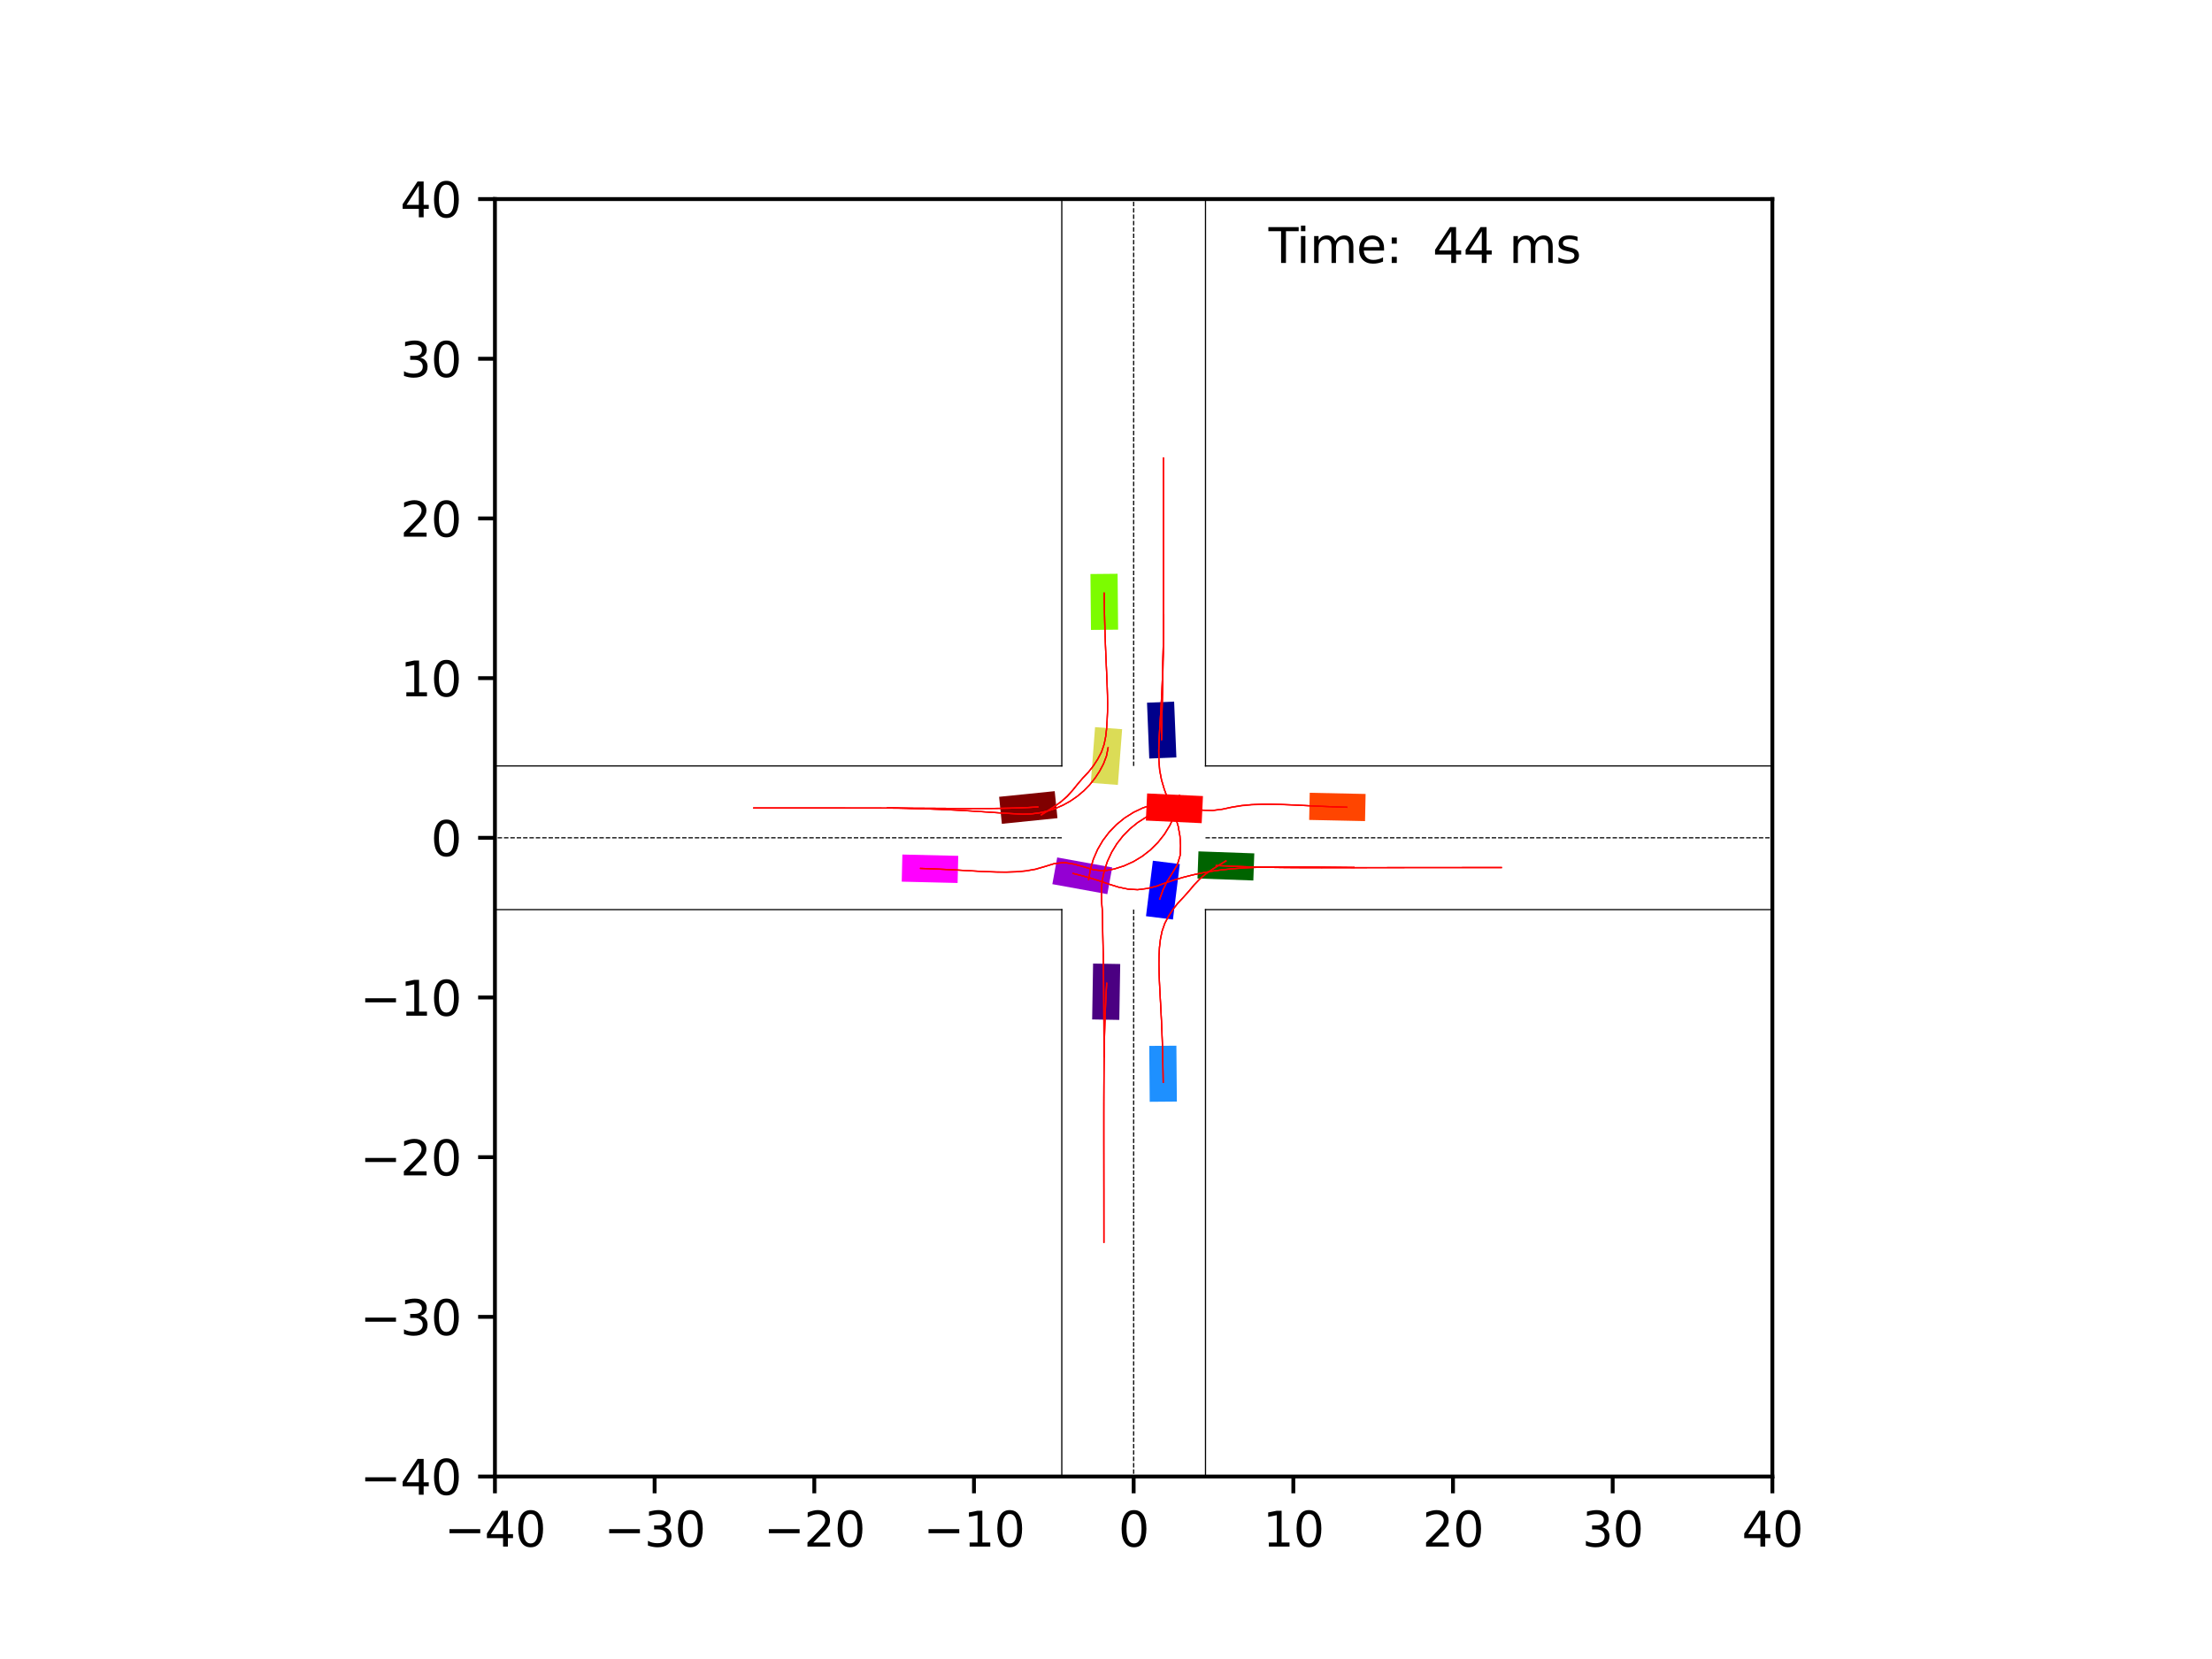 <?xml version="1.0" encoding="utf-8" standalone="no"?>
<!DOCTYPE svg PUBLIC "-//W3C//DTD SVG 1.1//EN"
  "http://www.w3.org/Graphics/SVG/1.1/DTD/svg11.dtd">
<svg xmlns:xlink="http://www.w3.org/1999/xlink" width="460.8pt" height="345.6pt" viewBox="0 0 460.8 345.6" xmlns="http://www.w3.org/2000/svg" version="1.1">
 <defs>
  <style type="text/css">*{stroke-linejoin: round; stroke-linecap: butt}</style>
 </defs>
 <g id="figure_1">
  <g id="patch_1">
   <path d="M 0 345.6 
L 460.8 345.6 
L 460.8 0 
L 0 0 
z
" style="fill: #ffffff"/>
  </g>
  <g id="axes_1">
   <g id="patch_2">
    <path d="M 103.104 307.584 
L 369.216 307.584 
L 369.216 41.472 
L 103.104 41.472 
z
" style="fill: #ffffff"/>
   </g>
   <g id="patch_3">
    <path d="M 245.063 157.789 
L 244.593 146.157 
L 238.943 146.385 
L 239.413 158.018 
z
" clip-path="url(#p10159fa31c)" style="fill: #00008b"/>
   </g>
   <g id="patch_4">
    <path d="M 219.715 164.812 
L 208.133 165.99 
L 208.705 171.616 
L 220.288 170.437 
z
" clip-path="url(#p10159fa31c)" style="fill: #800000"/>
   </g>
   <g id="patch_5">
    <path d="M 249.457 183.006 
L 261.092 183.423 
L 261.294 177.772 
L 249.66 177.355 
z
" clip-path="url(#p10159fa31c)" style="fill: #006400"/>
   </g>
   <g id="patch_6">
    <path d="M 227.709 200.728 
L 227.516 212.369 
L 233.17 212.463 
L 233.363 200.822 
z
" clip-path="url(#p10159fa31c)" style="fill: #4b0082"/>
   </g>
   <g id="patch_7">
    <path d="M 244.344 191.554 
L 245.777 180 
L 240.165 179.304 
L 238.732 190.858 
z
" clip-path="url(#p10159fa31c)" style="fill: #0000ff"/>
   </g>
   <g id="patch_8">
    <path d="M 250.598 165.836 
L 238.968 165.288 
L 238.702 170.936 
L 250.332 171.484 
z
" clip-path="url(#p10159fa31c)" style="fill: #ff0000"/>
   </g>
   <g id="patch_9">
    <path d="M 228.122 151.474 
L 227.235 163.083 
L 232.873 163.514 
L 233.76 151.905 
z
" clip-path="url(#p10159fa31c)" style="fill: #dbdc56"/>
   </g>
   <g id="patch_10">
    <path d="M 219.224 184.186 
L 230.679 186.268 
L 231.69 180.705 
L 220.236 178.622 
z
" clip-path="url(#p10159fa31c)" style="fill: #9400d3"/>
   </g>
   <g id="patch_11">
    <path d="M 245.162 229.477 
L 245.065 217.835 
L 239.411 217.882 
L 239.507 229.524 
z
" clip-path="url(#p10159fa31c)" style="fill: #1e90ff"/>
   </g>
   <g id="patch_12">
    <path d="M 284.48 165.396 
L 272.841 165.152 
L 272.722 170.805 
L 284.362 171.05 
z
" clip-path="url(#p10159fa31c)" style="fill: #ff4500"/>
   </g>
   <g id="patch_13">
    <path d="M 227.16 119.581 
L 227.268 131.223 
L 232.922 131.17 
L 232.814 119.528 
z
" clip-path="url(#p10159fa31c)" style="fill: #7cfc00"/>
   </g>
   <g id="patch_14">
    <path d="M 187.846 183.667 
L 199.486 183.942 
L 199.619 178.288 
L 187.98 178.014 
z
" clip-path="url(#p10159fa31c)" style="fill: #ff00ff"/>
   </g>
   <g id="matplotlib.axis_1">
    <g id="xtick_1">
     <g id="line2d_1">
      <defs>
       <path id="m5eaa2a5f29" d="M 0 0 
L 0 3.5 
" style="stroke: #000000; stroke-width: 0.8"/>
      </defs>
      <g>
       <use xlink:href="#m5eaa2a5f29" x="103.104" y="307.584" style="stroke: #000000; stroke-width: 0.8"/>
      </g>
     </g>
     <g id="text_1">
      <!-- −40 -->
      <g transform="translate(92.552 322.182) scale(0.1 -0.1)">
       <defs>
        <path id="DejaVuSans-2212" d="M 678 2272 
L 4684 2272 
L 4684 1741 
L 678 1741 
L 678 2272 
z
" transform="scale(0.016)"/>
        <path id="DejaVuSans-34" d="M 2419 4116 
L 825 1625 
L 2419 1625 
L 2419 4116 
z
M 2253 4666 
L 3047 4666 
L 3047 1625 
L 3713 1625 
L 3713 1100 
L 3047 1100 
L 3047 0 
L 2419 0 
L 2419 1100 
L 313 1100 
L 313 1709 
L 2253 4666 
z
" transform="scale(0.016)"/>
        <path id="DejaVuSans-30" d="M 2034 4250 
Q 1547 4250 1301 3770 
Q 1056 3291 1056 2328 
Q 1056 1369 1301 889 
Q 1547 409 2034 409 
Q 2525 409 2770 889 
Q 3016 1369 3016 2328 
Q 3016 3291 2770 3770 
Q 2525 4250 2034 4250 
z
M 2034 4750 
Q 2819 4750 3233 4129 
Q 3647 3509 3647 2328 
Q 3647 1150 3233 529 
Q 2819 -91 2034 -91 
Q 1250 -91 836 529 
Q 422 1150 422 2328 
Q 422 3509 836 4129 
Q 1250 4750 2034 4750 
z
" transform="scale(0.016)"/>
       </defs>
       <use xlink:href="#DejaVuSans-2212"/>
       <use xlink:href="#DejaVuSans-34" x="83.789"/>
       <use xlink:href="#DejaVuSans-30" x="147.412"/>
      </g>
     </g>
    </g>
    <g id="xtick_2">
     <g id="line2d_2">
      <g>
       <use xlink:href="#m5eaa2a5f29" x="136.368" y="307.584" style="stroke: #000000; stroke-width: 0.8"/>
      </g>
     </g>
     <g id="text_2">
      <!-- −30 -->
      <g transform="translate(125.816 322.182) scale(0.1 -0.1)">
       <defs>
        <path id="DejaVuSans-33" d="M 2597 2516 
Q 3050 2419 3304 2112 
Q 3559 1806 3559 1356 
Q 3559 666 3084 287 
Q 2609 -91 1734 -91 
Q 1441 -91 1130 -33 
Q 819 25 488 141 
L 488 750 
Q 750 597 1062 519 
Q 1375 441 1716 441 
Q 2309 441 2620 675 
Q 2931 909 2931 1356 
Q 2931 1769 2642 2001 
Q 2353 2234 1838 2234 
L 1294 2234 
L 1294 2753 
L 1863 2753 
Q 2328 2753 2575 2939 
Q 2822 3125 2822 3475 
Q 2822 3834 2567 4026 
Q 2313 4219 1838 4219 
Q 1578 4219 1281 4162 
Q 984 4106 628 3988 
L 628 4550 
Q 988 4650 1302 4700 
Q 1616 4750 1894 4750 
Q 2613 4750 3031 4423 
Q 3450 4097 3450 3541 
Q 3450 3153 3228 2886 
Q 3006 2619 2597 2516 
z
" transform="scale(0.016)"/>
       </defs>
       <use xlink:href="#DejaVuSans-2212"/>
       <use xlink:href="#DejaVuSans-33" x="83.789"/>
       <use xlink:href="#DejaVuSans-30" x="147.412"/>
      </g>
     </g>
    </g>
    <g id="xtick_3">
     <g id="line2d_3">
      <g>
       <use xlink:href="#m5eaa2a5f29" x="169.632" y="307.584" style="stroke: #000000; stroke-width: 0.8"/>
      </g>
     </g>
     <g id="text_3">
      <!-- −20 -->
      <g transform="translate(159.08 322.182) scale(0.1 -0.1)">
       <defs>
        <path id="DejaVuSans-32" d="M 1228 531 
L 3431 531 
L 3431 0 
L 469 0 
L 469 531 
Q 828 903 1448 1529 
Q 2069 2156 2228 2338 
Q 2531 2678 2651 2914 
Q 2772 3150 2772 3378 
Q 2772 3750 2511 3984 
Q 2250 4219 1831 4219 
Q 1534 4219 1204 4116 
Q 875 4013 500 3803 
L 500 4441 
Q 881 4594 1212 4672 
Q 1544 4750 1819 4750 
Q 2544 4750 2975 4387 
Q 3406 4025 3406 3419 
Q 3406 3131 3298 2873 
Q 3191 2616 2906 2266 
Q 2828 2175 2409 1742 
Q 1991 1309 1228 531 
z
" transform="scale(0.016)"/>
       </defs>
       <use xlink:href="#DejaVuSans-2212"/>
       <use xlink:href="#DejaVuSans-32" x="83.789"/>
       <use xlink:href="#DejaVuSans-30" x="147.412"/>
      </g>
     </g>
    </g>
    <g id="xtick_4">
     <g id="line2d_4">
      <g>
       <use xlink:href="#m5eaa2a5f29" x="202.896" y="307.584" style="stroke: #000000; stroke-width: 0.8"/>
      </g>
     </g>
     <g id="text_4">
      <!-- −10 -->
      <g transform="translate(192.344 322.182) scale(0.1 -0.1)">
       <defs>
        <path id="DejaVuSans-31" d="M 794 531 
L 1825 531 
L 1825 4091 
L 703 3866 
L 703 4441 
L 1819 4666 
L 2450 4666 
L 2450 531 
L 3481 531 
L 3481 0 
L 794 0 
L 794 531 
z
" transform="scale(0.016)"/>
       </defs>
       <use xlink:href="#DejaVuSans-2212"/>
       <use xlink:href="#DejaVuSans-31" x="83.789"/>
       <use xlink:href="#DejaVuSans-30" x="147.412"/>
      </g>
     </g>
    </g>
    <g id="xtick_5">
     <g id="line2d_5">
      <g>
       <use xlink:href="#m5eaa2a5f29" x="236.16" y="307.584" style="stroke: #000000; stroke-width: 0.8"/>
      </g>
     </g>
     <g id="text_5">
      <!-- 0 -->
      <g transform="translate(232.979 322.182) scale(0.1 -0.1)">
       <use xlink:href="#DejaVuSans-30"/>
      </g>
     </g>
    </g>
    <g id="xtick_6">
     <g id="line2d_6">
      <g>
       <use xlink:href="#m5eaa2a5f29" x="269.424" y="307.584" style="stroke: #000000; stroke-width: 0.8"/>
      </g>
     </g>
     <g id="text_6">
      <!-- 10 -->
      <g transform="translate(263.062 322.182) scale(0.1 -0.1)">
       <use xlink:href="#DejaVuSans-31"/>
       <use xlink:href="#DejaVuSans-30" x="63.623"/>
      </g>
     </g>
    </g>
    <g id="xtick_7">
     <g id="line2d_7">
      <g>
       <use xlink:href="#m5eaa2a5f29" x="302.688" y="307.584" style="stroke: #000000; stroke-width: 0.8"/>
      </g>
     </g>
     <g id="text_7">
      <!-- 20 -->
      <g transform="translate(296.325 322.182) scale(0.1 -0.1)">
       <use xlink:href="#DejaVuSans-32"/>
       <use xlink:href="#DejaVuSans-30" x="63.623"/>
      </g>
     </g>
    </g>
    <g id="xtick_8">
     <g id="line2d_8">
      <g>
       <use xlink:href="#m5eaa2a5f29" x="335.952" y="307.584" style="stroke: #000000; stroke-width: 0.8"/>
      </g>
     </g>
     <g id="text_8">
      <!-- 30 -->
      <g transform="translate(329.589 322.182) scale(0.1 -0.1)">
       <use xlink:href="#DejaVuSans-33"/>
       <use xlink:href="#DejaVuSans-30" x="63.623"/>
      </g>
     </g>
    </g>
    <g id="xtick_9">
     <g id="line2d_9">
      <g>
       <use xlink:href="#m5eaa2a5f29" x="369.216" y="307.584" style="stroke: #000000; stroke-width: 0.8"/>
      </g>
     </g>
     <g id="text_9">
      <!-- 40 -->
      <g transform="translate(362.853 322.182) scale(0.1 -0.1)">
       <use xlink:href="#DejaVuSans-34"/>
       <use xlink:href="#DejaVuSans-30" x="63.623"/>
      </g>
     </g>
    </g>
   </g>
   <g id="matplotlib.axis_2">
    <g id="ytick_1">
     <g id="line2d_10">
      <defs>
       <path id="mcd3dd66420" d="M 0 0 
L -3.5 0 
" style="stroke: #000000; stroke-width: 0.8"/>
      </defs>
      <g>
       <use xlink:href="#mcd3dd66420" x="103.104" y="307.584" style="stroke: #000000; stroke-width: 0.8"/>
      </g>
     </g>
     <g id="text_10">
      <!-- −40 -->
      <g transform="translate(74.999 311.383) scale(0.1 -0.1)">
       <use xlink:href="#DejaVuSans-2212"/>
       <use xlink:href="#DejaVuSans-34" x="83.789"/>
       <use xlink:href="#DejaVuSans-30" x="147.412"/>
      </g>
     </g>
    </g>
    <g id="ytick_2">
     <g id="line2d_11">
      <g>
       <use xlink:href="#mcd3dd66420" x="103.104" y="274.32" style="stroke: #000000; stroke-width: 0.8"/>
      </g>
     </g>
     <g id="text_11">
      <!-- −30 -->
      <g transform="translate(74.999 278.119) scale(0.1 -0.1)">
       <use xlink:href="#DejaVuSans-2212"/>
       <use xlink:href="#DejaVuSans-33" x="83.789"/>
       <use xlink:href="#DejaVuSans-30" x="147.412"/>
      </g>
     </g>
    </g>
    <g id="ytick_3">
     <g id="line2d_12">
      <g>
       <use xlink:href="#mcd3dd66420" x="103.104" y="241.056" style="stroke: #000000; stroke-width: 0.8"/>
      </g>
     </g>
     <g id="text_12">
      <!-- −20 -->
      <g transform="translate(74.999 244.855) scale(0.1 -0.1)">
       <use xlink:href="#DejaVuSans-2212"/>
       <use xlink:href="#DejaVuSans-32" x="83.789"/>
       <use xlink:href="#DejaVuSans-30" x="147.412"/>
      </g>
     </g>
    </g>
    <g id="ytick_4">
     <g id="line2d_13">
      <g>
       <use xlink:href="#mcd3dd66420" x="103.104" y="207.792" style="stroke: #000000; stroke-width: 0.8"/>
      </g>
     </g>
     <g id="text_13">
      <!-- −10 -->
      <g transform="translate(74.999 211.591) scale(0.1 -0.1)">
       <use xlink:href="#DejaVuSans-2212"/>
       <use xlink:href="#DejaVuSans-31" x="83.789"/>
       <use xlink:href="#DejaVuSans-30" x="147.412"/>
      </g>
     </g>
    </g>
    <g id="ytick_5">
     <g id="line2d_14">
      <g>
       <use xlink:href="#mcd3dd66420" x="103.104" y="174.528" style="stroke: #000000; stroke-width: 0.8"/>
      </g>
     </g>
     <g id="text_14">
      <!-- 0 -->
      <g transform="translate(89.742 178.327) scale(0.1 -0.1)">
       <use xlink:href="#DejaVuSans-30"/>
      </g>
     </g>
    </g>
    <g id="ytick_6">
     <g id="line2d_15">
      <g>
       <use xlink:href="#mcd3dd66420" x="103.104" y="141.264" style="stroke: #000000; stroke-width: 0.8"/>
      </g>
     </g>
     <g id="text_15">
      <!-- 10 -->
      <g transform="translate(83.379 145.063) scale(0.1 -0.1)">
       <use xlink:href="#DejaVuSans-31"/>
       <use xlink:href="#DejaVuSans-30" x="63.623"/>
      </g>
     </g>
    </g>
    <g id="ytick_7">
     <g id="line2d_16">
      <g>
       <use xlink:href="#mcd3dd66420" x="103.104" y="108" style="stroke: #000000; stroke-width: 0.8"/>
      </g>
     </g>
     <g id="text_16">
      <!-- 20 -->
      <g transform="translate(83.379 111.799) scale(0.1 -0.1)">
       <use xlink:href="#DejaVuSans-32"/>
       <use xlink:href="#DejaVuSans-30" x="63.623"/>
      </g>
     </g>
    </g>
    <g id="ytick_8">
     <g id="line2d_17">
      <g>
       <use xlink:href="#mcd3dd66420" x="103.104" y="74.736" style="stroke: #000000; stroke-width: 0.8"/>
      </g>
     </g>
     <g id="text_17">
      <!-- 30 -->
      <g transform="translate(83.379 78.535) scale(0.1 -0.1)">
       <use xlink:href="#DejaVuSans-33"/>
       <use xlink:href="#DejaVuSans-30" x="63.623"/>
      </g>
     </g>
    </g>
    <g id="ytick_9">
     <g id="line2d_18">
      <g>
       <use xlink:href="#mcd3dd66420" x="103.104" y="41.472" style="stroke: #000000; stroke-width: 0.8"/>
      </g>
     </g>
     <g id="text_18">
      <!-- 40 -->
      <g transform="translate(83.379 45.271) scale(0.1 -0.1)">
       <use xlink:href="#DejaVuSans-34"/>
       <use xlink:href="#DejaVuSans-30" x="63.623"/>
      </g>
     </g>
    </g>
   </g>
   <g id="line2d_19">
    <path d="M 251.129 346.6 
L 251.129 189.497 
" clip-path="url(#p10159fa31c)" style="fill: none; stroke: #000000; stroke-width: 0.25; stroke-linecap: square"/>
   </g>
   <g id="line2d_20">
    <path d="M 251.129 189.497 
L 417.449 189.497 
" clip-path="url(#p10159fa31c)" style="fill: none; stroke: #000000; stroke-width: 0.25; stroke-linecap: square"/>
   </g>
   <g id="line2d_21">
    <path d="M 417.449 159.559 
L 251.129 159.559 
" clip-path="url(#p10159fa31c)" style="fill: none; stroke: #000000; stroke-width: 0.25; stroke-linecap: square"/>
   </g>
   <g id="line2d_22">
    <path d="M 251.129 159.559 
L 251.129 -1 
" clip-path="url(#p10159fa31c)" style="fill: none; stroke: #000000; stroke-width: 0.25; stroke-linecap: square"/>
   </g>
   <g id="line2d_23">
    <path d="M 221.191 -1 
L 221.191 159.559 
" clip-path="url(#p10159fa31c)" style="fill: none; stroke: #000000; stroke-width: 0.25; stroke-linecap: square"/>
   </g>
   <g id="line2d_24">
    <path d="M 221.191 159.559 
L 54.871 159.559 
" clip-path="url(#p10159fa31c)" style="fill: none; stroke: #000000; stroke-width: 0.25; stroke-linecap: square"/>
   </g>
   <g id="line2d_25">
    <path d="M 54.871 189.497 
L 221.191 189.497 
" clip-path="url(#p10159fa31c)" style="fill: none; stroke: #000000; stroke-width: 0.25; stroke-linecap: square"/>
   </g>
   <g id="line2d_26">
    <path d="M 221.191 189.497 
L 221.191 346.6 
" clip-path="url(#p10159fa31c)" style="fill: none; stroke: #000000; stroke-width: 0.25; stroke-linecap: square"/>
   </g>
   <g id="line2d_27">
    <path d="M 251.129 174.528 
L 417.449 174.528 
" clip-path="url(#p10159fa31c)" style="fill: none; stroke-dasharray: 0.925,0.4; stroke-dashoffset: 0; stroke: #000000; stroke-width: 0.25"/>
   </g>
   <g id="line2d_28">
    <path d="M 236.16 159.559 
L 236.16 -1 
" clip-path="url(#p10159fa31c)" style="fill: none; stroke-dasharray: 0.925,0.4; stroke-dashoffset: 0; stroke: #000000; stroke-width: 0.25"/>
   </g>
   <g id="line2d_29">
    <path d="M 221.191 174.528 
L 54.871 174.528 
" clip-path="url(#p10159fa31c)" style="fill: none; stroke-dasharray: 0.925,0.4; stroke-dashoffset: 0; stroke: #000000; stroke-width: 0.25"/>
   </g>
   <g id="line2d_30">
    <path d="M 236.16 189.497 
L 236.16 346.6 
" clip-path="url(#p10159fa31c)" style="fill: none; stroke-dasharray: 0.925,0.4; stroke-dashoffset: 0; stroke: #000000; stroke-width: 0.25"/>
   </g>
   <g id="line2d_31">
    <path d="M 241.962 154.072 
L 241.989 152.087 
L 242.028 150.106 
L 242.074 148.13 
L 242.122 146.156 
L 242.169 144.186 
L 242.212 142.218 
L 242.249 140.253 
L 242.281 138.29 
L 242.307 136.33 
L 242.327 134.371 
L 242.342 132.414 
L 242.354 130.459 
L 242.362 128.505 
L 242.367 126.553 
L 242.37 124.602 
L 242.371 122.652 
L 242.372 120.703 
L 242.371 118.754 
L 242.371 116.807 
L 242.37 114.86 
L 242.368 112.914 
L 242.367 110.968 
L 242.366 109.022 
L 242.365 107.077 
L 242.364 105.132 
L 242.363 103.188 
L 242.362 101.243 
L 242.361 99.299 
L 242.361 97.354 
L 242.36 95.41 
" clip-path="url(#p10159fa31c)" style="fill: none; stroke: #ff0000; stroke-opacity: 0.2; stroke-width: 0.25; stroke-linecap: square"/>
   </g>
   <g id="line2d_32">
    <path d="M 241.962 154.072 
L 241.993 152.087 
L 242.031 150.106 
L 242.077 148.13 
L 242.125 146.156 
L 242.171 144.186 
L 242.213 142.218 
L 242.25 140.253 
L 242.282 138.29 
L 242.307 136.33 
L 242.327 134.371 
L 242.342 132.414 
L 242.353 130.459 
L 242.361 128.505 
L 242.366 126.553 
L 242.369 124.601 
L 242.371 122.651 
L 242.371 120.702 
L 242.371 118.754 
L 242.37 116.806 
L 242.369 114.86 
L 242.368 112.913 
L 242.366 110.967 
L 242.365 109.022 
L 242.364 107.077 
L 242.363 105.132 
L 242.362 103.187 
L 242.362 101.243 
L 242.361 99.298 
L 242.36 97.354 
L 242.36 95.409 
" clip-path="url(#p10159fa31c)" style="fill: none; stroke: #ff0000; stroke-opacity: 0.4; stroke-width: 0.25; stroke-linecap: square"/>
   </g>
   <g id="line2d_33">
    <path d="M 241.962 154.072 
L 241.997 152.087 
L 242.035 150.106 
L 242.08 148.13 
L 242.127 146.156 
L 242.173 144.186 
L 242.215 142.218 
L 242.251 140.253 
L 242.282 138.29 
L 242.307 136.33 
L 242.327 134.371 
L 242.342 132.414 
L 242.353 130.459 
L 242.361 128.505 
L 242.366 126.553 
L 242.369 124.602 
L 242.371 122.651 
L 242.371 120.702 
L 242.371 118.754 
L 242.37 116.807 
L 242.369 114.86 
L 242.368 112.913 
L 242.367 110.967 
L 242.365 109.022 
L 242.364 107.077 
L 242.363 105.132 
L 242.363 103.187 
L 242.362 101.243 
L 242.361 99.298 
L 242.361 97.354 
L 242.36 95.41 
" clip-path="url(#p10159fa31c)" style="fill: none; stroke: #ff0000; stroke-opacity: 0.6; stroke-width: 0.25; stroke-linecap: square"/>
   </g>
   <g id="line2d_34">
    <path d="M 241.962 154.072 
L 242 152.087 
L 242.038 150.107 
L 242.082 148.13 
L 242.129 146.156 
L 242.175 144.186 
L 242.216 142.218 
L 242.252 140.253 
L 242.283 138.29 
L 242.308 136.33 
L 242.327 134.371 
L 242.342 132.414 
L 242.353 130.459 
L 242.361 128.505 
L 242.366 126.553 
L 242.369 124.601 
L 242.371 122.651 
L 242.371 120.702 
L 242.371 118.754 
L 242.37 116.807 
L 242.369 114.86 
L 242.368 112.913 
L 242.366 110.967 
L 242.365 109.022 
L 242.364 107.077 
L 242.363 105.132 
L 242.363 103.187 
L 242.362 101.243 
L 242.361 99.298 
L 242.361 97.354 
L 242.36 95.41 
" clip-path="url(#p10159fa31c)" style="fill: none; stroke: #ff0000; stroke-opacity: 0.8; stroke-width: 0.25; stroke-linecap: square"/>
   </g>
   <g id="line2d_35">
    <path d="M 241.962 154.072 
L 242.003 152.087 
L 242.04 150.107 
L 242.085 148.13 
L 242.131 146.156 
L 242.176 144.186 
L 242.217 142.218 
L 242.253 140.253 
L 242.283 138.29 
L 242.308 136.33 
L 242.327 134.371 
L 242.342 132.414 
L 242.353 130.459 
L 242.361 128.505 
L 242.366 126.553 
L 242.369 124.602 
L 242.37 122.651 
L 242.371 120.702 
L 242.371 118.754 
L 242.37 116.807 
L 242.369 114.86 
L 242.368 112.913 
L 242.367 110.967 
L 242.365 109.022 
L 242.364 107.077 
L 242.363 105.132 
L 242.363 103.187 
L 242.362 101.243 
L 242.361 99.298 
L 242.361 97.354 
L 242.36 95.41 
" clip-path="url(#p10159fa31c)" style="fill: none; stroke: #ff0000; stroke-width: 0.25; stroke-linecap: square"/>
   </g>
   <g id="line2d_36">
    <path d="M 216.196 168.107 
L 214.211 168.223 
L 212.226 168.307 
L 210.241 168.364 
L 208.257 168.4 
L 206.274 168.42 
L 204.293 168.427 
L 202.313 168.427 
L 200.335 168.421 
L 198.358 168.411 
L 196.382 168.4 
L 194.407 168.389 
L 192.434 168.378 
L 190.462 168.367 
L 188.49 168.358 
L 186.519 168.35 
L 184.55 168.344 
L 182.581 168.338 
L 180.613 168.334 
L 178.645 168.331 
L 176.678 168.329 
L 174.711 168.327 
L 172.745 168.326 
L 170.78 168.326 
L 168.814 168.325 
L 166.849 168.325 
L 164.884 168.326 
L 162.92 168.326 
L 160.955 168.326 
L 158.991 168.327 
L 157.026 168.327 
" clip-path="url(#p10159fa31c)" style="fill: none; stroke: #ff0000; stroke-opacity: 0.2; stroke-width: 0.25; stroke-linecap: square"/>
   </g>
   <g id="line2d_37">
    <path d="M 216.196 168.107 
L 214.211 168.22 
L 212.225 168.305 
L 210.241 168.362 
L 208.257 168.398 
L 206.274 168.418 
L 204.293 168.426 
L 202.313 168.426 
L 200.335 168.42 
L 198.357 168.411 
L 196.381 168.4 
L 194.407 168.389 
L 192.433 168.378 
L 190.46 168.367 
L 188.489 168.358 
L 186.518 168.351 
L 184.548 168.344 
L 182.579 168.339 
L 180.611 168.335 
L 178.643 168.332 
L 176.676 168.329 
L 174.709 168.328 
L 172.743 168.327 
L 170.778 168.326 
L 168.812 168.326 
L 166.847 168.326 
L 164.882 168.326 
L 162.917 168.326 
L 160.953 168.327 
L 158.988 168.327 
L 157.023 168.327 
" clip-path="url(#p10159fa31c)" style="fill: none; stroke: #ff0000; stroke-opacity: 0.4; stroke-width: 0.25; stroke-linecap: square"/>
   </g>
   <g id="line2d_38">
    <path d="M 216.196 168.107 
L 214.211 168.218 
L 212.225 168.302 
L 210.24 168.36 
L 208.257 168.396 
L 206.274 168.416 
L 204.293 168.425 
L 202.313 168.425 
L 200.334 168.419 
L 198.357 168.41 
L 196.381 168.4 
L 194.407 168.388 
L 192.433 168.378 
L 190.46 168.367 
L 188.489 168.358 
L 186.518 168.351 
L 184.548 168.344 
L 182.579 168.339 
L 180.611 168.335 
L 178.643 168.332 
L 176.676 168.33 
L 174.71 168.328 
L 172.743 168.327 
L 170.778 168.326 
L 168.812 168.326 
L 166.847 168.326 
L 164.882 168.326 
L 162.918 168.326 
L 160.953 168.326 
L 158.989 168.327 
L 157.024 168.327 
" clip-path="url(#p10159fa31c)" style="fill: none; stroke: #ff0000; stroke-opacity: 0.6; stroke-width: 0.25; stroke-linecap: square"/>
   </g>
   <g id="line2d_39">
    <path d="M 216.196 168.107 
L 214.211 168.216 
L 212.225 168.301 
L 210.24 168.358 
L 208.256 168.395 
L 206.274 168.415 
L 204.293 168.424 
L 202.313 168.424 
L 200.334 168.419 
L 198.357 168.41 
L 196.381 168.399 
L 194.406 168.388 
L 192.433 168.378 
L 190.46 168.368 
L 188.489 168.359 
L 186.518 168.351 
L 184.548 168.345 
L 182.579 168.339 
L 180.611 168.335 
L 178.643 168.332 
L 176.676 168.33 
L 174.709 168.328 
L 172.743 168.327 
L 170.778 168.326 
L 168.812 168.326 
L 166.847 168.326 
L 164.882 168.326 
L 162.918 168.326 
L 160.953 168.326 
L 158.989 168.327 
L 157.024 168.327 
" clip-path="url(#p10159fa31c)" style="fill: none; stroke: #ff0000; stroke-opacity: 0.8; stroke-width: 0.25; stroke-linecap: square"/>
   </g>
   <g id="line2d_40">
    <path d="M 216.196 168.107 
L 214.21 168.214 
L 212.225 168.299 
L 210.24 168.357 
L 208.256 168.393 
L 206.274 168.414 
L 204.293 168.423 
L 202.313 168.423 
L 200.334 168.418 
L 198.357 168.41 
L 196.381 168.399 
L 194.406 168.388 
L 192.433 168.378 
L 190.46 168.368 
L 188.489 168.359 
L 186.518 168.351 
L 184.548 168.345 
L 182.579 168.339 
L 180.611 168.335 
L 178.643 168.332 
L 176.676 168.33 
L 174.709 168.328 
L 172.743 168.327 
L 170.778 168.326 
L 168.812 168.326 
L 166.847 168.326 
L 164.882 168.326 
L 162.918 168.326 
L 160.953 168.326 
L 158.989 168.327 
L 157.024 168.327 
" clip-path="url(#p10159fa31c)" style="fill: none; stroke: #ff0000; stroke-width: 0.25; stroke-linecap: square"/>
   </g>
   <g id="line2d_41">
    <path d="M 253.364 180.313 
L 255.376 180.388 
L 257.383 180.476 
L 259.386 180.551 
L 261.386 180.612 
L 263.383 180.66 
L 265.377 180.696 
L 267.368 180.722 
L 269.356 180.74 
L 271.342 180.751 
L 273.326 180.757 
L 275.307 180.76 
L 277.286 180.759 
L 279.264 180.757 
L 281.24 180.754 
L 283.215 180.751 
L 285.189 180.747 
L 287.161 180.743 
L 289.133 180.74 
L 291.104 180.737 
L 293.074 180.735 
L 295.043 180.733 
L 297.012 180.731 
L 298.981 180.73 
L 300.949 180.729 
L 302.917 180.729 
L 304.884 180.728 
L 306.852 180.728 
L 308.819 180.728 
L 310.786 180.728 
L 312.753 180.728 
" clip-path="url(#p10159fa31c)" style="fill: none; stroke: #ff0000; stroke-opacity: 0.2; stroke-width: 0.25; stroke-linecap: square"/>
   </g>
   <g id="line2d_42">
    <path d="M 253.364 180.313 
L 255.376 180.389 
L 257.383 180.476 
L 259.386 180.551 
L 261.386 180.613 
L 263.383 180.66 
L 265.377 180.697 
L 267.368 180.723 
L 269.356 180.741 
L 271.342 180.752 
L 273.325 180.758 
L 275.307 180.76 
L 277.286 180.759 
L 279.264 180.757 
L 281.24 180.754 
L 283.215 180.75 
L 285.189 180.747 
L 287.161 180.743 
L 289.133 180.74 
L 291.103 180.737 
L 293.074 180.735 
L 295.043 180.733 
L 297.012 180.731 
L 298.981 180.73 
L 300.949 180.729 
L 302.917 180.729 
L 304.884 180.728 
L 306.852 180.728 
L 308.819 180.728 
L 310.787 180.728 
L 312.754 180.728 
" clip-path="url(#p10159fa31c)" style="fill: none; stroke: #ff0000; stroke-opacity: 0.4; stroke-width: 0.25; stroke-linecap: square"/>
   </g>
   <g id="line2d_43">
    <path d="M 253.364 180.313 
L 255.376 180.389 
L 257.383 180.477 
L 259.386 180.552 
L 261.386 180.613 
L 263.383 180.661 
L 265.377 180.697 
L 267.368 180.723 
L 269.356 180.741 
L 271.342 180.752 
L 273.325 180.758 
L 275.307 180.76 
L 277.286 180.759 
L 279.264 180.757 
L 281.24 180.754 
L 283.215 180.75 
L 285.189 180.747 
L 287.161 180.743 
L 289.133 180.74 
L 291.104 180.737 
L 293.074 180.735 
L 295.043 180.733 
L 297.012 180.731 
L 298.981 180.73 
L 300.949 180.729 
L 302.917 180.729 
L 304.884 180.728 
L 306.852 180.728 
L 308.819 180.728 
L 310.786 180.728 
L 312.754 180.728 
" clip-path="url(#p10159fa31c)" style="fill: none; stroke: #ff0000; stroke-opacity: 0.6; stroke-width: 0.25; stroke-linecap: square"/>
   </g>
   <g id="line2d_44">
    <path d="M 253.364 180.313 
L 255.376 180.389 
L 257.383 180.477 
L 259.386 180.552 
L 261.386 180.614 
L 263.383 180.661 
L 265.377 180.698 
L 267.368 180.723 
L 269.356 180.741 
L 271.342 180.752 
L 273.325 180.758 
L 275.307 180.76 
L 277.286 180.759 
L 279.264 180.757 
L 281.24 180.754 
L 283.215 180.75 
L 285.189 180.747 
L 287.161 180.743 
L 289.133 180.74 
L 291.104 180.737 
L 293.074 180.735 
L 295.043 180.733 
L 297.012 180.731 
L 298.981 180.73 
L 300.949 180.729 
L 302.917 180.729 
L 304.884 180.728 
L 306.852 180.728 
L 308.819 180.728 
L 310.787 180.728 
L 312.754 180.728 
" clip-path="url(#p10159fa31c)" style="fill: none; stroke: #ff0000; stroke-opacity: 0.8; stroke-width: 0.25; stroke-linecap: square"/>
   </g>
   <g id="line2d_45">
    <path d="M 253.364 180.313 
L 255.376 180.389 
L 257.383 180.478 
L 259.386 180.553 
L 261.386 180.614 
L 263.383 180.662 
L 265.377 180.698 
L 267.368 180.724 
L 269.356 180.741 
L 271.342 180.752 
L 273.325 180.758 
L 275.307 180.76 
L 277.286 180.759 
L 279.264 180.757 
L 281.24 180.754 
L 283.215 180.75 
L 285.189 180.747 
L 287.161 180.743 
L 289.133 180.74 
L 291.104 180.737 
L 293.074 180.735 
L 295.043 180.733 
L 297.012 180.731 
L 298.981 180.73 
L 300.949 180.729 
L 302.917 180.729 
L 304.884 180.728 
L 306.852 180.728 
L 308.819 180.728 
L 310.787 180.728 
L 312.754 180.728 
" clip-path="url(#p10159fa31c)" style="fill: none; stroke: #ff0000; stroke-width: 0.25; stroke-linecap: square"/>
   </g>
   <g id="line2d_46">
    <path d="M 230.548 204.831 
L 230.445 206.596 
L 230.358 208.364 
L 230.28 210.135 
L 230.211 211.91 
L 230.152 213.688 
L 230.103 215.47 
L 230.062 217.254 
L 230.03 219.041 
L 230.004 220.83 
L 229.985 222.622 
L 229.97 224.417 
L 229.96 226.213 
L 229.953 228.012 
L 229.948 229.813 
L 229.946 231.615 
L 229.944 233.42 
L 229.944 235.226 
L 229.945 237.033 
L 229.946 238.842 
L 229.948 240.651 
L 229.949 242.462 
L 229.951 244.274 
L 229.952 246.087 
L 229.953 247.9 
L 229.955 249.714 
L 229.956 251.529 
L 229.957 253.343 
L 229.958 255.158 
L 229.959 256.974 
L 229.96 258.789 
" clip-path="url(#p10159fa31c)" style="fill: none; stroke: #ff0000; stroke-opacity: 0.2; stroke-width: 0.25; stroke-linecap: square"/>
   </g>
   <g id="line2d_47">
    <path d="M 230.548 204.831 
L 230.443 206.595 
L 230.357 208.364 
L 230.279 210.135 
L 230.21 211.91 
L 230.151 213.688 
L 230.102 215.469 
L 230.062 217.253 
L 230.029 219.04 
L 230.004 220.829 
L 229.985 222.621 
L 229.97 224.416 
L 229.96 226.212 
L 229.953 228.011 
L 229.948 229.811 
L 229.946 231.613 
L 229.945 233.418 
L 229.944 235.223 
L 229.945 237.03 
L 229.946 238.839 
L 229.948 240.648 
L 229.949 242.459 
L 229.951 244.27 
L 229.952 246.083 
L 229.954 247.895 
L 229.955 249.709 
L 229.956 251.523 
L 229.957 253.337 
L 229.958 255.152 
L 229.959 256.967 
L 229.96 258.782 
" clip-path="url(#p10159fa31c)" style="fill: none; stroke: #ff0000; stroke-opacity: 0.4; stroke-width: 0.25; stroke-linecap: square"/>
   </g>
   <g id="line2d_48">
    <path d="M 230.548 204.831 
L 230.442 206.595 
L 230.355 208.364 
L 230.278 210.135 
L 230.209 211.91 
L 230.151 213.688 
L 230.102 215.469 
L 230.062 217.253 
L 230.029 219.04 
L 230.004 220.83 
L 229.985 222.622 
L 229.97 224.416 
L 229.96 226.213 
L 229.953 228.011 
L 229.948 229.812 
L 229.946 231.615 
L 229.945 233.419 
L 229.944 235.225 
L 229.945 237.032 
L 229.946 238.84 
L 229.948 240.65 
L 229.949 242.461 
L 229.951 244.272 
L 229.952 246.085 
L 229.954 247.898 
L 229.955 249.712 
L 229.956 251.526 
L 229.957 253.341 
L 229.958 255.156 
L 229.959 256.971 
L 229.96 258.786 
" clip-path="url(#p10159fa31c)" style="fill: none; stroke: #ff0000; stroke-opacity: 0.6; stroke-width: 0.25; stroke-linecap: square"/>
   </g>
   <g id="line2d_49">
    <path d="M 230.548 204.831 
L 230.44 206.595 
L 230.354 208.364 
L 230.277 210.135 
L 230.209 211.91 
L 230.15 213.688 
L 230.101 215.469 
L 230.061 217.253 
L 230.029 219.04 
L 230.004 220.829 
L 229.985 222.621 
L 229.97 224.416 
L 229.96 226.212 
L 229.953 228.011 
L 229.948 229.811 
L 229.946 231.614 
L 229.945 233.418 
L 229.944 235.224 
L 229.945 237.031 
L 229.946 238.839 
L 229.948 240.649 
L 229.949 242.46 
L 229.951 244.271 
L 229.952 246.084 
L 229.954 247.897 
L 229.955 249.71 
L 229.956 251.524 
L 229.957 253.339 
L 229.958 255.154 
L 229.959 256.968 
L 229.96 258.783 
" clip-path="url(#p10159fa31c)" style="fill: none; stroke: #ff0000; stroke-opacity: 0.8; stroke-width: 0.25; stroke-linecap: square"/>
   </g>
   <g id="line2d_50">
    <path d="M 230.548 204.831 
L 230.439 206.595 
L 230.353 208.364 
L 230.276 210.135 
L 230.208 211.91 
L 230.15 213.688 
L 230.101 215.469 
L 230.061 217.253 
L 230.029 219.04 
L 230.004 220.83 
L 229.984 222.622 
L 229.97 224.416 
L 229.96 226.212 
L 229.953 228.011 
L 229.948 229.812 
L 229.946 231.614 
L 229.945 233.418 
L 229.944 235.224 
L 229.945 237.031 
L 229.946 238.84 
L 229.948 240.65 
L 229.949 242.46 
L 229.951 244.272 
L 229.952 246.084 
L 229.954 247.897 
L 229.955 249.711 
L 229.956 251.525 
L 229.957 253.34 
L 229.958 255.155 
L 229.959 256.97 
L 229.96 258.785 
" clip-path="url(#p10159fa31c)" style="fill: none; stroke: #ff0000; stroke-width: 0.25; stroke-linecap: square"/>
   </g>
   <g id="line2d_51">
    <path d="M 241.589 187.324 
L 242.256 185.43 
L 243.132 183.613 
L 244.205 181.899 
L 245.26 180.164 
L 245.85 178.215 
L 245.947 176.176 
L 245.813 174.135 
L 245.452 172.118 
L 244.867 170.151 
L 244.065 168.262 
L 243.281 166.366 
L 242.581 164.437 
L 242.007 162.469 
L 241.622 160.459 
L 241.449 158.424 
L 241.406 156.385 
L 241.467 154.351 
L 241.572 152.322 
L 241.689 150.298 
L 241.807 148.277 
L 241.919 146.258 
L 242.021 144.242 
L 242.108 142.227 
L 242.181 140.213 
L 242.24 138.2 
L 242.287 136.188 
L 242.325 134.177 
L 242.355 132.167 
L 242.382 130.157 
L 242.406 128.147 
" clip-path="url(#p10159fa31c)" style="fill: none; stroke: #ff0000; stroke-opacity: 0.2; stroke-width: 0.25; stroke-linecap: square"/>
   </g>
   <g id="line2d_52">
    <path d="M 241.589 187.324 
L 242.257 185.43 
L 243.132 183.613 
L 244.206 181.898 
L 245.256 180.159 
L 245.841 178.208 
L 245.935 176.167 
L 245.799 174.124 
L 245.433 172.105 
L 244.845 170.138 
L 244.039 168.248 
L 243.253 166.35 
L 242.553 164.419 
L 241.979 162.449 
L 241.597 160.436 
L 241.434 158.398 
L 241.399 156.357 
L 241.459 154.322 
L 241.568 152.292 
L 241.689 150.267 
L 241.81 148.245 
L 241.924 146.226 
L 242.027 144.209 
L 242.115 142.193 
L 242.188 140.179 
L 242.247 138.166 
L 242.293 136.154 
L 242.329 134.143 
L 242.358 132.132 
L 242.382 130.122 
L 242.405 128.112 
" clip-path="url(#p10159fa31c)" style="fill: none; stroke: #ff0000; stroke-opacity: 0.4; stroke-width: 0.25; stroke-linecap: square"/>
   </g>
   <g id="line2d_53">
    <path d="M 241.589 187.324 
L 242.255 185.429 
L 243.13 183.612 
L 244.204 181.897 
L 245.256 180.16 
L 245.841 178.208 
L 245.935 176.167 
L 245.802 174.123 
L 245.44 172.104 
L 244.85 170.137 
L 244.042 168.247 
L 243.252 166.35 
L 242.549 164.42 
L 241.973 162.45 
L 241.59 160.437 
L 241.427 158.398 
L 241.393 156.357 
L 241.453 154.321 
L 241.564 152.292 
L 241.686 150.266 
L 241.809 148.244 
L 241.924 146.225 
L 242.028 144.207 
L 242.116 142.192 
L 242.189 140.177 
L 242.248 138.164 
L 242.294 136.152 
L 242.33 134.141 
L 242.358 132.13 
L 242.382 130.12 
L 242.405 128.11 
" clip-path="url(#p10159fa31c)" style="fill: none; stroke: #ff0000; stroke-opacity: 0.6; stroke-width: 0.25; stroke-linecap: square"/>
   </g>
   <g id="line2d_54">
    <path d="M 241.589 187.324 
L 242.257 185.43 
L 243.133 183.613 
L 244.207 181.898 
L 245.258 180.16 
L 245.84 178.207 
L 245.934 176.165 
L 245.797 174.122 
L 245.43 172.103 
L 244.84 170.135 
L 244.032 168.245 
L 243.241 166.348 
L 242.536 164.418 
L 241.958 162.449 
L 241.574 160.435 
L 241.413 158.396 
L 241.38 156.355 
L 241.442 154.318 
L 241.556 152.288 
L 241.68 150.263 
L 241.805 148.241 
L 241.922 146.221 
L 242.027 144.204 
L 242.116 142.188 
L 242.19 140.173 
L 242.249 138.16 
L 242.296 136.147 
L 242.331 134.136 
L 242.36 132.125 
L 242.383 130.114 
L 242.406 128.104 
" clip-path="url(#p10159fa31c)" style="fill: none; stroke: #ff0000; stroke-opacity: 0.8; stroke-width: 0.25; stroke-linecap: square"/>
   </g>
   <g id="line2d_55">
    <path d="M 241.589 187.324 
L 242.254 185.429 
L 243.129 183.612 
L 244.205 181.897 
L 245.257 180.159 
L 245.839 178.206 
L 245.931 176.165 
L 245.796 174.121 
L 245.432 172.101 
L 244.841 170.134 
L 244.031 168.244 
L 243.238 166.348 
L 242.531 164.418 
L 241.952 162.449 
L 241.568 160.435 
L 241.407 158.395 
L 241.374 156.354 
L 241.437 154.317 
L 241.552 152.287 
L 241.677 150.261 
L 241.803 148.239 
L 241.921 146.219 
L 242.026 144.202 
L 242.116 142.186 
L 242.19 140.171 
L 242.249 138.157 
L 242.296 136.145 
L 242.331 134.133 
L 242.36 132.122 
L 242.383 130.112 
L 242.406 128.101 
" clip-path="url(#p10159fa31c)" style="fill: none; stroke: #ff0000; stroke-width: 0.25; stroke-linecap: square"/>
   </g>
   <g id="line2d_56">
    <path d="M 246.714 168.44 
L 244.65 168.38 
L 242.594 168.622 
L 240.637 169.306 
L 238.766 170.209 
L 237.009 171.319 
L 235.389 172.622 
L 233.927 174.101 
L 232.643 175.737 
L 231.553 177.506 
L 230.673 179.388 
L 230.014 181.355 
L 229.585 183.383 
L 229.39 185.443 
L 229.431 187.509 
L 229.577 189.565 
L 229.633 191.62 
L 229.674 193.671 
L 229.72 195.718 
L 229.767 197.761 
L 229.81 199.8 
L 229.848 201.836 
L 229.879 203.869 
L 229.903 205.901 
L 229.922 207.93 
L 229.937 209.958 
L 229.949 211.984 
L 229.958 214.01 
L 229.966 216.036 
L 229.973 218.061 
L 229.977 220.086 
" clip-path="url(#p10159fa31c)" style="fill: none; stroke: #ff0000; stroke-opacity: 0.2; stroke-width: 0.25; stroke-linecap: square"/>
   </g>
   <g id="line2d_57">
    <path d="M 246.714 168.44 
L 244.65 168.384 
L 242.595 168.632 
L 240.637 169.317 
L 238.767 170.222 
L 237.011 171.335 
L 235.393 172.641 
L 233.934 174.124 
L 232.655 175.763 
L 231.571 177.537 
L 230.697 179.422 
L 230.043 181.392 
L 229.617 183.42 
L 229.424 185.481 
L 229.466 187.546 
L 229.612 189.602 
L 229.666 191.657 
L 229.703 193.708 
L 229.746 195.754 
L 229.789 197.795 
L 229.829 199.833 
L 229.863 201.868 
L 229.891 203.9 
L 229.913 205.929 
L 229.929 207.957 
L 229.941 209.983 
L 229.95 212.007 
L 229.956 214.031 
L 229.961 216.054 
L 229.965 218.076 
L 229.967 220.099 
" clip-path="url(#p10159fa31c)" style="fill: none; stroke: #ff0000; stroke-opacity: 0.4; stroke-width: 0.25; stroke-linecap: square"/>
   </g>
   <g id="line2d_58">
    <path d="M 246.714 168.44 
L 244.65 168.384 
L 242.595 168.633 
L 240.637 169.318 
L 238.768 170.223 
L 237.012 171.337 
L 235.394 172.644 
L 233.936 174.128 
L 232.657 175.767 
L 231.575 177.542 
L 230.702 179.427 
L 230.049 181.398 
L 229.624 183.426 
L 229.432 185.487 
L 229.474 187.552 
L 229.62 189.608 
L 229.675 191.663 
L 229.712 193.714 
L 229.755 195.76 
L 229.798 197.801 
L 229.837 199.839 
L 229.871 201.873 
L 229.899 203.905 
L 229.92 205.934 
L 229.936 207.962 
L 229.948 209.987 
L 229.957 212.011 
L 229.963 214.035 
L 229.968 216.057 
L 229.971 218.079 
L 229.973 220.102 
" clip-path="url(#p10159fa31c)" style="fill: none; stroke: #ff0000; stroke-opacity: 0.6; stroke-width: 0.25; stroke-linecap: square"/>
   </g>
   <g id="line2d_59">
    <path d="M 246.714 168.44 
L 244.65 168.385 
L 242.595 168.635 
L 240.638 169.322 
L 238.769 170.229 
L 237.014 171.344 
L 235.397 172.652 
L 233.94 174.136 
L 232.661 175.776 
L 231.577 177.55 
L 230.703 179.435 
L 230.05 181.405 
L 229.626 183.434 
L 229.436 185.495 
L 229.481 187.56 
L 229.628 189.616 
L 229.683 191.671 
L 229.72 193.722 
L 229.762 195.768 
L 229.805 197.809 
L 229.844 199.847 
L 229.878 201.881 
L 229.905 203.912 
L 229.926 205.942 
L 229.941 207.969 
L 229.953 209.994 
L 229.961 212.018 
L 229.967 214.041 
L 229.971 216.063 
L 229.974 218.085 
L 229.975 220.107 
" clip-path="url(#p10159fa31c)" style="fill: none; stroke: #ff0000; stroke-opacity: 0.8; stroke-width: 0.25; stroke-linecap: square"/>
   </g>
   <g id="line2d_60">
    <path d="M 246.714 168.44 
L 244.65 168.386 
L 242.595 168.637 
L 240.638 169.325 
L 238.77 170.233 
L 237.015 171.348 
L 235.397 172.656 
L 233.939 174.139 
L 232.66 175.779 
L 231.575 177.553 
L 230.7 179.437 
L 230.047 181.407 
L 229.624 183.437 
L 229.435 185.498 
L 229.481 187.563 
L 229.628 189.619 
L 229.683 191.674 
L 229.719 193.724 
L 229.76 195.77 
L 229.802 197.811 
L 229.841 199.849 
L 229.874 201.883 
L 229.9 203.915 
L 229.921 205.943 
L 229.935 207.97 
L 229.946 209.995 
L 229.954 212.019 
L 229.959 214.042 
L 229.963 216.064 
L 229.965 218.085 
L 229.966 220.107 
" clip-path="url(#p10159fa31c)" style="fill: none; stroke: #ff0000; stroke-width: 0.25; stroke-linecap: square"/>
   </g>
   <g id="line2d_61">
    <path d="M 230.837 155.779 
L 230.497 157.494 
L 229.87 159.125 
L 229.051 160.668 
L 228.088 162.124 
L 226.99 163.482 
L 225.768 164.728 
L 224.431 165.852 
L 222.994 166.843 
L 221.467 167.692 
L 219.866 168.391 
L 218.204 168.935 
L 216.497 169.317 
L 214.761 169.534 
L 213.01 169.584 
L 211.26 169.495 
L 209.509 169.396 
L 207.757 169.287 
L 206.005 169.172 
L 204.252 169.058 
L 202.497 168.948 
L 200.741 168.845 
L 198.984 168.752 
L 197.225 168.669 
L 195.465 168.596 
L 193.705 168.533 
L 191.943 168.477 
L 190.182 168.427 
L 188.419 168.382 
L 186.657 168.338 
L 184.895 168.298 
" clip-path="url(#p10159fa31c)" style="fill: none; stroke: #ff0000; stroke-opacity: 0.2; stroke-width: 0.25; stroke-linecap: square"/>
   </g>
   <g id="line2d_62">
    <path d="M 230.837 155.779 
L 230.497 157.494 
L 229.871 159.125 
L 229.054 160.669 
L 228.092 162.127 
L 226.996 163.486 
L 225.774 164.733 
L 224.439 165.858 
L 223.002 166.851 
L 221.477 167.702 
L 219.876 168.403 
L 218.215 168.949 
L 216.508 169.333 
L 214.771 169.552 
L 213.02 169.602 
L 211.27 169.512 
L 209.519 169.412 
L 207.767 169.303 
L 206.014 169.188 
L 204.261 169.072 
L 202.506 168.961 
L 200.75 168.858 
L 198.992 168.764 
L 197.233 168.68 
L 195.473 168.606 
L 193.712 168.541 
L 191.95 168.485 
L 190.188 168.434 
L 188.425 168.387 
L 186.663 168.343 
L 184.9 168.302 
" clip-path="url(#p10159fa31c)" style="fill: none; stroke: #ff0000; stroke-opacity: 0.4; stroke-width: 0.25; stroke-linecap: square"/>
   </g>
   <g id="line2d_63">
    <path d="M 230.837 155.779 
L 230.497 157.494 
L 229.873 159.126 
L 229.055 160.67 
L 228.095 162.128 
L 226.999 163.488 
L 225.779 164.737 
L 224.444 165.863 
L 223.008 166.856 
L 221.483 167.708 
L 219.882 168.41 
L 218.221 168.956 
L 216.514 169.34 
L 214.777 169.558 
L 213.026 169.609 
L 211.275 169.518 
L 209.523 169.416 
L 207.771 169.305 
L 206.019 169.189 
L 204.265 169.072 
L 202.51 168.959 
L 200.753 168.854 
L 198.995 168.759 
L 197.236 168.674 
L 195.475 168.599 
L 193.714 168.533 
L 191.952 168.476 
L 190.189 168.424 
L 188.426 168.377 
L 186.663 168.332 
L 184.9 168.29 
" clip-path="url(#p10159fa31c)" style="fill: none; stroke: #ff0000; stroke-opacity: 0.6; stroke-width: 0.25; stroke-linecap: square"/>
   </g>
   <g id="line2d_64">
    <path d="M 230.837 155.779 
L 230.497 157.494 
L 229.875 159.127 
L 229.058 160.671 
L 228.098 162.13 
L 227.002 163.49 
L 225.782 164.739 
L 224.448 165.865 
L 223.011 166.859 
L 221.486 167.711 
L 219.885 168.413 
L 218.223 168.958 
L 216.516 169.342 
L 214.779 169.56 
L 213.028 169.612 
L 211.277 169.519 
L 209.525 169.417 
L 207.773 169.305 
L 206.02 169.188 
L 204.266 169.071 
L 202.51 168.958 
L 200.754 168.852 
L 198.995 168.757 
L 197.236 168.671 
L 195.475 168.597 
L 193.713 168.531 
L 191.951 168.474 
L 190.188 168.422 
L 188.425 168.375 
L 186.661 168.331 
L 184.897 168.29 
" clip-path="url(#p10159fa31c)" style="fill: none; stroke: #ff0000; stroke-opacity: 0.8; stroke-width: 0.25; stroke-linecap: square"/>
   </g>
   <g id="line2d_65">
    <path d="M 230.837 155.779 
L 230.497 157.494 
L 229.877 159.128 
L 229.061 160.672 
L 228.101 162.131 
L 227.005 163.491 
L 225.784 164.739 
L 224.45 165.865 
L 223.013 166.859 
L 221.487 167.71 
L 219.886 168.412 
L 218.224 168.957 
L 216.517 169.341 
L 214.78 169.56 
L 213.028 169.612 
L 211.277 169.518 
L 209.525 169.415 
L 207.773 169.303 
L 206.02 169.185 
L 204.266 169.067 
L 202.51 168.954 
L 200.753 168.848 
L 198.995 168.752 
L 197.235 168.667 
L 195.474 168.592 
L 193.712 168.527 
L 191.949 168.47 
L 190.186 168.419 
L 188.422 168.373 
L 186.658 168.33 
L 184.895 168.289 
" clip-path="url(#p10159fa31c)" style="fill: none; stroke: #ff0000; stroke-width: 0.25; stroke-linecap: square"/>
   </g>
   <g id="line2d_66">
    <path d="M 223.537 181.958 
L 225.46 182.433 
L 227.371 182.967 
L 229.266 183.563 
L 231.147 184.209 
L 233.049 184.799 
L 235 185.201 
L 236.99 185.321 
L 238.966 185.062 
L 240.9 184.583 
L 242.771 183.899 
L 244.66 183.271 
L 246.57 182.717 
L 248.499 182.233 
L 250.443 181.822 
L 252.4 181.484 
L 254.366 181.214 
L 256.339 181.006 
L 258.316 180.851 
L 260.295 180.741 
L 262.275 180.667 
L 264.255 180.622 
L 266.235 180.598 
L 268.215 180.591 
L 270.194 180.595 
L 272.172 180.607 
L 274.151 180.624 
L 276.129 180.645 
L 278.107 180.666 
L 280.084 180.688 
L 282.062 180.711 
" clip-path="url(#p10159fa31c)" style="fill: none; stroke: #ff0000; stroke-opacity: 0.2; stroke-width: 0.25; stroke-linecap: square"/>
   </g>
   <g id="line2d_67">
    <path d="M 223.537 181.958 
L 225.46 182.436 
L 227.37 182.971 
L 229.265 183.568 
L 231.146 184.214 
L 233.048 184.805 
L 234.999 185.207 
L 236.989 185.328 
L 238.965 185.071 
L 240.9 184.592 
L 242.77 183.907 
L 244.659 183.279 
L 246.57 182.724 
L 248.498 182.24 
L 250.442 181.828 
L 252.399 181.489 
L 254.365 181.219 
L 256.338 181.01 
L 258.315 180.855 
L 260.295 180.744 
L 262.275 180.67 
L 264.255 180.623 
L 266.235 180.599 
L 268.214 180.591 
L 270.194 180.594 
L 272.172 180.606 
L 274.151 180.622 
L 276.129 180.642 
L 278.107 180.663 
L 280.084 180.684 
L 282.062 180.706 
" clip-path="url(#p10159fa31c)" style="fill: none; stroke: #ff0000; stroke-opacity: 0.4; stroke-width: 0.25; stroke-linecap: square"/>
   </g>
   <g id="line2d_68">
    <path d="M 223.537 181.958 
L 225.459 182.44 
L 227.369 182.977 
L 229.263 183.576 
L 231.144 184.223 
L 233.045 184.816 
L 234.996 185.221 
L 236.986 185.344 
L 238.964 185.09 
L 240.899 184.612 
L 242.77 183.927 
L 244.659 183.298 
L 246.569 182.743 
L 248.498 182.257 
L 250.442 181.844 
L 252.399 181.504 
L 254.366 181.232 
L 256.339 181.022 
L 258.316 180.866 
L 260.296 180.754 
L 262.276 180.678 
L 264.256 180.631 
L 266.237 180.606 
L 268.216 180.596 
L 270.196 180.599 
L 272.175 180.61 
L 274.154 180.626 
L 276.132 180.644 
L 278.11 180.665 
L 280.088 180.686 
L 282.066 180.707 
" clip-path="url(#p10159fa31c)" style="fill: none; stroke: #ff0000; stroke-opacity: 0.6; stroke-width: 0.25; stroke-linecap: square"/>
   </g>
   <g id="line2d_69">
    <path d="M 223.537 181.958 
L 225.458 182.443 
L 227.368 182.98 
L 229.263 183.578 
L 231.144 184.225 
L 233.045 184.817 
L 234.997 185.222 
L 236.987 185.345 
L 238.965 185.093 
L 240.9 184.615 
L 242.771 183.929 
L 244.66 183.299 
L 246.57 182.742 
L 248.498 182.255 
L 250.442 181.841 
L 252.399 181.499 
L 254.366 181.227 
L 256.339 181.016 
L 258.316 180.859 
L 260.296 180.747 
L 262.276 180.671 
L 264.257 180.623 
L 266.237 180.598 
L 268.217 180.589 
L 270.196 180.592 
L 272.175 180.603 
L 274.154 180.62 
L 276.132 180.64 
L 278.111 180.661 
L 280.089 180.683 
L 282.067 180.705 
" clip-path="url(#p10159fa31c)" style="fill: none; stroke: #ff0000; stroke-opacity: 0.8; stroke-width: 0.25; stroke-linecap: square"/>
   </g>
   <g id="line2d_70">
    <path d="M 223.537 181.958 
L 225.457 182.445 
L 227.367 182.983 
L 229.262 183.582 
L 231.143 184.229 
L 233.045 184.821 
L 234.997 185.225 
L 236.987 185.349 
L 238.965 185.099 
L 240.901 184.623 
L 242.772 183.937 
L 244.66 183.306 
L 246.571 182.748 
L 248.499 182.26 
L 250.443 181.845 
L 252.4 181.503 
L 254.366 181.23 
L 256.339 181.019 
L 258.317 180.861 
L 260.296 180.749 
L 262.277 180.673 
L 264.257 180.625 
L 266.238 180.6 
L 268.218 180.591 
L 270.197 180.594 
L 272.176 180.606 
L 274.155 180.622 
L 276.133 180.642 
L 278.111 180.664 
L 280.089 180.686 
L 282.067 180.708 
" clip-path="url(#p10159fa31c)" style="fill: none; stroke: #ff0000; stroke-width: 0.25; stroke-linecap: square"/>
   </g>
   <g id="line2d_71">
    <path d="M 242.311 225.486 
L 242.286 223.68 
L 242.254 221.88 
L 242.214 220.086 
L 242.165 218.299 
L 242.107 216.518 
L 242.038 214.744 
L 241.959 212.976 
L 241.872 211.215 
L 241.779 209.461 
L 241.683 207.714 
L 241.59 205.972 
L 241.507 204.236 
L 241.444 202.506 
L 241.415 200.781 
L 241.439 199.061 
L 241.537 197.351 
L 241.741 195.655 
L 242.092 193.989 
L 242.654 192.388 
L 243.442 190.891 
L 244.363 189.476 
L 245.408 188.157 
L 246.567 186.942 
L 247.703 185.71 
L 248.797 184.445 
L 249.942 183.228 
L 251.195 182.128 
L 252.524 181.121 
L 253.894 180.173 
L 255.285 179.258 
" clip-path="url(#p10159fa31c)" style="fill: none; stroke: #ff0000; stroke-opacity: 0.2; stroke-width: 0.25; stroke-linecap: square"/>
   </g>
   <g id="line2d_72">
    <path d="M 242.311 225.486 
L 242.286 223.68 
L 242.255 221.88 
L 242.216 220.086 
L 242.168 218.298 
L 242.11 216.516 
L 242.043 214.741 
L 241.965 212.973 
L 241.879 211.211 
L 241.786 209.456 
L 241.69 207.707 
L 241.596 205.963 
L 241.512 204.226 
L 241.448 202.494 
L 241.417 200.767 
L 241.438 199.045 
L 241.533 197.332 
L 241.733 195.633 
L 242.08 193.964 
L 242.638 192.358 
L 243.422 190.855 
L 244.343 189.437 
L 245.388 188.113 
L 246.548 186.895 
L 247.673 185.648 
L 248.761 184.372 
L 249.917 183.161 
L 251.193 182.08 
L 252.553 181.109 
L 253.959 180.208 
L 255.381 179.333 
" clip-path="url(#p10159fa31c)" style="fill: none; stroke: #ff0000; stroke-opacity: 0.4; stroke-width: 0.25; stroke-linecap: square"/>
   </g>
   <g id="line2d_73">
    <path d="M 242.311 225.486 
L 242.286 223.68 
L 242.256 221.88 
L 242.217 220.086 
L 242.169 218.298 
L 242.112 216.516 
L 242.044 214.742 
L 241.967 212.973 
L 241.881 211.211 
L 241.789 209.456 
L 241.693 207.707 
L 241.6 205.964 
L 241.516 204.227 
L 241.453 202.494 
L 241.423 200.767 
L 241.444 199.046 
L 241.54 197.333 
L 241.74 195.634 
L 242.088 193.965 
L 242.646 192.36 
L 243.432 190.857 
L 244.353 189.44 
L 245.398 188.116 
L 246.558 186.897 
L 247.679 185.646 
L 248.763 184.367 
L 249.918 183.155 
L 251.196 182.076 
L 252.56 181.111 
L 253.971 180.218 
L 255.397 179.349 
" clip-path="url(#p10159fa31c)" style="fill: none; stroke: #ff0000; stroke-opacity: 0.6; stroke-width: 0.25; stroke-linecap: square"/>
   </g>
   <g id="line2d_74">
    <path d="M 242.311 225.486 
L 242.286 223.68 
L 242.256 221.88 
L 242.217 220.086 
L 242.17 218.298 
L 242.113 216.516 
L 242.046 214.741 
L 241.969 212.973 
L 241.883 211.211 
L 241.791 209.456 
L 241.696 207.707 
L 241.603 205.963 
L 241.519 204.226 
L 241.455 202.494 
L 241.425 200.766 
L 241.445 199.045 
L 241.539 197.331 
L 241.737 195.632 
L 242.083 193.962 
L 242.64 192.356 
L 243.424 190.852 
L 244.343 189.433 
L 245.387 188.107 
L 246.545 186.886 
L 247.655 185.625 
L 248.73 184.337 
L 249.881 183.121 
L 251.163 182.045 
L 252.534 181.089 
L 253.955 180.21 
L 255.388 179.351 
" clip-path="url(#p10159fa31c)" style="fill: none; stroke: #ff0000; stroke-opacity: 0.8; stroke-width: 0.25; stroke-linecap: square"/>
   </g>
   <g id="line2d_75">
    <path d="M 242.311 225.486 
L 242.286 223.68 
L 242.256 221.88 
L 242.218 220.086 
L 242.171 218.298 
L 242.114 216.517 
L 242.047 214.742 
L 241.971 212.974 
L 241.886 211.212 
L 241.794 209.456 
L 241.7 207.708 
L 241.607 205.965 
L 241.525 204.227 
L 241.462 202.495 
L 241.432 200.768 
L 241.453 199.047 
L 241.548 197.333 
L 241.748 195.635 
L 242.095 193.965 
L 242.653 192.36 
L 243.439 190.858 
L 244.359 189.439 
L 245.404 188.115 
L 246.564 186.895 
L 247.672 185.632 
L 248.744 184.343 
L 249.895 183.127 
L 251.177 182.051 
L 252.551 181.099 
L 253.974 180.224 
L 255.408 179.368 
" clip-path="url(#p10159fa31c)" style="fill: none; stroke: #ff0000; stroke-width: 0.25; stroke-linecap: square"/>
   </g>
   <g id="line2d_76">
    <path d="M 280.556 168.165 
L 278.601 168.103 
L 276.642 168.031 
L 274.677 167.949 
L 272.707 167.861 
L 270.731 167.771 
L 268.747 167.688 
L 266.754 167.622 
L 264.752 167.589 
L 262.741 167.605 
L 260.722 167.696 
L 258.7 167.887 
L 256.682 168.21 
L 254.671 168.632 
L 252.619 168.883 
L 250.54 168.804 
L 248.492 168.371 
L 246.476 167.762 
L 244.41 167.295 
L 242.283 167.177 
L 240.187 167.609 
L 238.146 168.286 
L 236.191 169.204 
L 234.351 170.35 
L 232.655 171.71 
L 231.128 173.266 
L 229.796 174.997 
L 228.679 176.877 
L 227.795 178.88 
L 227.158 180.975 
L 226.776 183.133 
" clip-path="url(#p10159fa31c)" style="fill: none; stroke: #ff0000; stroke-opacity: 0.2; stroke-width: 0.25; stroke-linecap: square"/>
   </g>
   <g id="line2d_77">
    <path d="M 280.556 168.165 
L 278.601 168.102 
L 276.641 168.029 
L 274.677 167.945 
L 272.706 167.854 
L 270.729 167.761 
L 268.744 167.674 
L 266.75 167.605 
L 264.747 167.567 
L 262.734 167.581 
L 260.713 167.669 
L 258.688 167.859 
L 256.668 168.185 
L 254.656 168.614 
L 252.601 168.872 
L 250.519 168.799 
L 248.466 168.369 
L 246.446 167.76 
L 244.377 167.291 
L 242.246 167.177 
L 240.146 167.612 
L 238.102 168.294 
L 236.145 169.216 
L 234.304 170.368 
L 232.607 171.734 
L 231.081 173.297 
L 229.752 175.035 
L 228.639 176.923 
L 227.761 178.933 
L 227.129 181.035 
L 226.752 183.198 
" clip-path="url(#p10159fa31c)" style="fill: none; stroke: #ff0000; stroke-opacity: 0.4; stroke-width: 0.25; stroke-linecap: square"/>
   </g>
   <g id="line2d_78">
    <path d="M 280.556 168.165 
L 278.601 168.101 
L 276.641 168.026 
L 274.677 167.94 
L 272.706 167.846 
L 270.728 167.75 
L 268.743 167.659 
L 266.749 167.584 
L 264.745 167.542 
L 262.732 167.551 
L 260.71 167.635 
L 258.684 167.822 
L 256.663 168.148 
L 254.651 168.579 
L 252.596 168.839 
L 250.512 168.77 
L 248.459 168.344 
L 246.436 167.739 
L 244.365 167.275 
L 242.233 167.174 
L 240.133 167.615 
L 238.091 168.303 
L 236.136 169.231 
L 234.297 170.388 
L 232.604 171.761 
L 231.083 173.329 
L 229.757 175.071 
L 228.648 176.962 
L 227.774 178.975 
L 227.149 181.079 
L 226.783 183.245 
" clip-path="url(#p10159fa31c)" style="fill: none; stroke: #ff0000; stroke-opacity: 0.6; stroke-width: 0.25; stroke-linecap: square"/>
   </g>
   <g id="line2d_79">
    <path d="M 280.556 168.165 
L 278.601 168.101 
L 276.641 168.026 
L 274.676 167.94 
L 272.705 167.846 
L 270.727 167.748 
L 268.742 167.656 
L 266.747 167.58 
L 264.743 167.535 
L 262.728 167.542 
L 260.705 167.624 
L 258.678 167.81 
L 256.657 168.136 
L 254.644 168.569 
L 252.588 168.832 
L 250.503 168.764 
L 248.448 168.338 
L 246.425 167.732 
L 244.352 167.266 
L 242.219 167.166 
L 240.118 167.609 
L 238.075 168.3 
L 236.119 169.23 
L 234.28 170.39 
L 232.587 171.765 
L 231.066 173.335 
L 229.743 175.081 
L 228.638 176.976 
L 227.767 178.992 
L 227.142 181.098 
L 226.775 183.265 
" clip-path="url(#p10159fa31c)" style="fill: none; stroke: #ff0000; stroke-opacity: 0.8; stroke-width: 0.25; stroke-linecap: square"/>
   </g>
   <g id="line2d_80">
    <path d="M 280.556 168.165 
L 278.601 168.101 
L 276.641 168.026 
L 274.676 167.94 
L 272.705 167.845 
L 270.727 167.746 
L 268.741 167.652 
L 266.747 167.574 
L 264.742 167.527 
L 262.727 167.531 
L 260.704 167.611 
L 258.677 167.796 
L 256.655 168.122 
L 254.642 168.557 
L 252.586 168.822 
L 250.501 168.757 
L 248.445 168.333 
L 246.422 167.729 
L 244.349 167.264 
L 242.215 167.169 
L 240.114 167.614 
L 238.071 168.305 
L 236.116 169.238 
L 234.278 170.399 
L 232.587 171.777 
L 231.069 173.351 
L 229.746 175.097 
L 228.641 176.991 
L 227.771 179.007 
L 227.152 181.115 
L 226.791 183.283 
" clip-path="url(#p10159fa31c)" style="fill: none; stroke: #ff0000; stroke-width: 0.25; stroke-linecap: square"/>
   </g>
   <g id="line2d_81">
    <path d="M 230.013 123.57 
L 230.04 125.376 
L 230.073 127.175 
L 230.114 128.967 
L 230.163 130.753 
L 230.219 132.532 
L 230.284 134.304 
L 230.355 136.069 
L 230.432 137.828 
L 230.511 139.579 
L 230.589 141.324 
L 230.659 143.063 
L 230.714 144.796 
L 230.742 146.523 
L 230.731 148.243 
L 230.661 149.956 
L 230.557 151.661 
L 230.364 153.353 
L 230.025 155.015 
L 229.474 156.614 
L 228.689 158.106 
L 227.771 159.515 
L 226.731 160.83 
L 225.577 162.041 
L 224.469 163.289 
L 223.401 164.568 
L 222.284 165.8 
L 221.056 166.919 
L 219.752 167.945 
L 218.404 168.913 
L 217.035 169.847 
" clip-path="url(#p10159fa31c)" style="fill: none; stroke: #ff0000; stroke-opacity: 0.2; stroke-width: 0.25; stroke-linecap: square"/>
   </g>
   <g id="line2d_82">
    <path d="M 230.013 123.57 
L 230.04 125.376 
L 230.072 127.175 
L 230.112 128.968 
L 230.16 130.754 
L 230.216 132.533 
L 230.279 134.306 
L 230.349 136.072 
L 230.425 137.832 
L 230.504 139.585 
L 230.581 141.331 
L 230.65 143.071 
L 230.705 144.806 
L 230.733 146.534 
L 230.721 148.257 
L 230.651 149.972 
L 230.549 151.679 
L 230.362 153.373 
L 230.029 155.039 
L 229.484 156.643 
L 228.7 158.139 
L 227.783 159.551 
L 226.742 160.87 
L 225.588 162.084 
L 224.488 163.344 
L 223.425 164.631 
L 222.297 165.858 
L 221.048 166.959 
L 219.713 167.952 
L 218.332 168.876 
L 216.933 169.773 
" clip-path="url(#p10159fa31c)" style="fill: none; stroke: #ff0000; stroke-opacity: 0.4; stroke-width: 0.25; stroke-linecap: square"/>
   </g>
   <g id="line2d_83">
    <path d="M 230.013 123.57 
L 230.041 125.376 
L 230.074 127.175 
L 230.114 128.967 
L 230.162 130.753 
L 230.218 132.533 
L 230.282 134.305 
L 230.352 136.071 
L 230.428 137.83 
L 230.506 139.583 
L 230.583 141.329 
L 230.652 143.069 
L 230.704 144.803 
L 230.731 146.531 
L 230.717 148.253 
L 230.644 149.968 
L 230.541 151.675 
L 230.353 153.369 
L 230.019 155.035 
L 229.471 156.637 
L 228.686 158.132 
L 227.77 159.545 
L 226.729 160.863 
L 225.572 162.077 
L 224.484 163.346 
L 223.432 164.643 
L 222.309 165.875 
L 221.057 166.973 
L 219.712 167.953 
L 218.317 168.858 
L 216.909 169.741 
" clip-path="url(#p10159fa31c)" style="fill: none; stroke: #ff0000; stroke-opacity: 0.6; stroke-width: 0.25; stroke-linecap: square"/>
   </g>
   <g id="line2d_84">
    <path d="M 230.013 123.57 
L 230.041 125.376 
L 230.074 127.175 
L 230.115 128.967 
L 230.163 130.753 
L 230.219 132.533 
L 230.283 134.305 
L 230.354 136.071 
L 230.429 137.83 
L 230.507 139.583 
L 230.584 141.329 
L 230.652 143.069 
L 230.704 144.803 
L 230.73 146.532 
L 230.714 148.254 
L 230.64 149.969 
L 230.537 151.676 
L 230.351 153.37 
L 230.018 155.037 
L 229.472 156.64 
L 228.687 158.135 
L 227.771 159.549 
L 226.73 160.868 
L 225.574 162.082 
L 224.495 163.36 
L 223.45 164.663 
L 222.332 165.9 
L 221.078 166.996 
L 219.726 167.967 
L 218.321 168.858 
L 216.906 169.731 
" clip-path="url(#p10159fa31c)" style="fill: none; stroke: #ff0000; stroke-opacity: 0.8; stroke-width: 0.25; stroke-linecap: square"/>
   </g>
   <g id="line2d_85">
    <path d="M 230.013 123.57 
L 230.041 125.376 
L 230.074 127.175 
L 230.114 128.967 
L 230.162 130.753 
L 230.218 132.533 
L 230.281 134.305 
L 230.351 136.071 
L 230.427 137.83 
L 230.504 139.582 
L 230.579 141.328 
L 230.647 143.068 
L 230.698 144.802 
L 230.723 146.531 
L 230.706 148.253 
L 230.631 149.967 
L 230.527 151.674 
L 230.34 153.369 
L 230.007 155.034 
L 229.46 156.637 
L 228.675 158.132 
L 227.758 159.545 
L 226.717 160.864 
L 225.562 162.078 
L 224.484 163.357 
L 223.441 164.661 
L 222.324 165.899 
L 221.07 166.996 
L 219.718 167.965 
L 218.312 168.854 
L 216.896 169.727 
" clip-path="url(#p10159fa31c)" style="fill: none; stroke: #ff0000; stroke-width: 0.25; stroke-linecap: square"/>
   </g>
   <g id="line2d_86">
    <path d="M 191.776 180.909 
L 193.733 180.974 
L 195.695 181.052 
L 197.661 181.143 
L 199.634 181.244 
L 201.613 181.35 
L 203.599 181.455 
L 205.594 181.545 
L 207.598 181.606 
L 209.611 181.616 
L 211.633 181.547 
L 213.658 181.363 
L 215.672 181.015 
L 217.649 180.452 
L 219.626 179.849 
L 221.695 179.643 
L 223.76 179.979 
L 225.784 180.552 
L 227.812 181.155 
L 229.926 181.383 
L 232.033 181.029 
L 234.083 180.392 
L 236.052 179.516 
L 237.91 178.409 
L 239.629 177.087 
L 241.183 175.567 
L 242.547 173.87 
L 243.7 172.02 
L 244.624 170.043 
L 245.306 167.969 
L 245.734 165.828 
" clip-path="url(#p10159fa31c)" style="fill: none; stroke: #ff0000; stroke-opacity: 0.2; stroke-width: 0.25; stroke-linecap: square"/>
   </g>
   <g id="line2d_87">
    <path d="M 191.776 180.909 
L 193.733 180.976 
L 195.695 181.056 
L 197.662 181.149 
L 199.635 181.253 
L 201.615 181.363 
L 203.602 181.472 
L 205.598 181.567 
L 207.603 181.632 
L 209.619 181.645 
L 211.644 181.578 
L 213.671 181.395 
L 215.688 181.045 
L 217.666 180.476 
L 219.644 179.867 
L 221.716 179.657 
L 223.785 179.99 
L 225.814 180.561 
L 227.844 181.17 
L 229.963 181.396 
L 232.073 181.03 
L 234.126 180.388 
L 236.096 179.505 
L 237.955 178.392 
L 239.675 177.062 
L 241.227 175.534 
L 242.587 173.828 
L 243.735 171.969 
L 244.652 169.984 
L 245.327 167.903 
L 245.749 165.755 
" clip-path="url(#p10159fa31c)" style="fill: none; stroke: #ff0000; stroke-opacity: 0.4; stroke-width: 0.25; stroke-linecap: square"/>
   </g>
   <g id="line2d_88">
    <path d="M 191.776 180.909 
L 193.733 180.978 
L 195.695 181.059 
L 197.662 181.154 
L 199.635 181.261 
L 201.615 181.375 
L 203.603 181.488 
L 205.599 181.587 
L 207.606 181.657 
L 209.622 181.674 
L 211.648 181.612 
L 213.676 181.431 
L 215.694 181.082 
L 217.672 180.511 
L 219.652 179.9 
L 221.725 179.687 
L 223.794 180.02 
L 225.825 180.589 
L 227.856 181.198 
L 229.977 181.417 
L 232.084 181.033 
L 234.135 180.382 
L 236.103 179.491 
L 237.958 178.368 
L 239.671 177.03 
L 241.217 175.493 
L 242.57 173.781 
L 243.711 171.916 
L 244.621 169.927 
L 245.288 167.843 
L 245.702 165.693 
" clip-path="url(#p10159fa31c)" style="fill: none; stroke: #ff0000; stroke-opacity: 0.6; stroke-width: 0.25; stroke-linecap: square"/>
   </g>
   <g id="line2d_89">
    <path d="M 191.776 180.909 
L 193.733 180.978 
L 195.695 181.059 
L 197.662 181.155 
L 199.636 181.262 
L 201.616 181.377 
L 203.604 181.49 
L 205.601 181.591 
L 207.608 181.662 
L 209.625 181.681 
L 211.651 181.62 
L 213.681 181.44 
L 215.699 181.091 
L 217.678 180.519 
L 219.658 179.907 
L 221.732 179.694 
L 223.803 180.027 
L 225.834 180.597 
L 227.866 181.208 
L 229.988 181.427 
L 232.096 181.039 
L 234.148 180.389 
L 236.117 179.498 
L 237.973 178.375 
L 239.687 177.035 
L 241.232 175.496 
L 242.585 173.782 
L 243.724 171.916 
L 244.634 169.925 
L 245.299 167.839 
L 245.711 165.687 
" clip-path="url(#p10159fa31c)" style="fill: none; stroke: #ff0000; stroke-opacity: 0.8; stroke-width: 0.25; stroke-linecap: square"/>
   </g>
   <g id="line2d_90">
    <path d="M 191.776 180.909 
L 193.733 180.978 
L 195.695 181.059 
L 197.662 181.155 
L 199.636 181.262 
L 201.617 181.378 
L 203.605 181.492 
L 205.602 181.595 
L 207.609 181.668 
L 209.626 181.689 
L 211.652 181.629 
L 213.682 181.451 
L 215.701 181.102 
L 217.68 180.528 
L 219.66 179.915 
L 221.734 179.701 
L 223.805 180.033 
L 225.837 180.602 
L 227.868 181.214 
L 229.991 181.431 
L 232.097 181.036 
L 234.149 180.382 
L 236.116 179.487 
L 237.97 178.36 
L 239.681 177.017 
L 241.224 175.476 
L 242.574 173.759 
L 243.711 171.891 
L 244.617 169.899 
L 245.279 167.812 
L 245.686 165.659 
" clip-path="url(#p10159fa31c)" style="fill: none; stroke: #ff0000; stroke-width: 0.25; stroke-linecap: square"/>
   </g>
   <g id="patch_15">
    <path d="M 103.104 307.584 
L 103.104 41.472 
" style="fill: none; stroke: #000000; stroke-width: 0.8; stroke-linejoin: miter; stroke-linecap: square"/>
   </g>
   <g id="patch_16">
    <path d="M 369.216 307.584 
L 369.216 41.472 
" style="fill: none; stroke: #000000; stroke-width: 0.8; stroke-linejoin: miter; stroke-linecap: square"/>
   </g>
   <g id="patch_17">
    <path d="M 103.104 307.584 
L 369.216 307.584 
" style="fill: none; stroke: #000000; stroke-width: 0.8; stroke-linejoin: miter; stroke-linecap: square"/>
   </g>
   <g id="patch_18">
    <path d="M 103.104 41.472 
L 369.216 41.472 
" style="fill: none; stroke: #000000; stroke-width: 0.8; stroke-linejoin: miter; stroke-linecap: square"/>
   </g>
   <g id="text_19">
    <!-- Time:  44 ms -->
    <g transform="translate(264.254 54.778) scale(0.1 -0.1)">
     <defs>
      <path id="DejaVuSans-54" d="M -19 4666 
L 3928 4666 
L 3928 4134 
L 2272 4134 
L 2272 0 
L 1638 0 
L 1638 4134 
L -19 4134 
L -19 4666 
z
" transform="scale(0.016)"/>
      <path id="DejaVuSans-69" d="M 603 3500 
L 1178 3500 
L 1178 0 
L 603 0 
L 603 3500 
z
M 603 4863 
L 1178 4863 
L 1178 4134 
L 603 4134 
L 603 4863 
z
" transform="scale(0.016)"/>
      <path id="DejaVuSans-6d" d="M 3328 2828 
Q 3544 3216 3844 3400 
Q 4144 3584 4550 3584 
Q 5097 3584 5394 3201 
Q 5691 2819 5691 2113 
L 5691 0 
L 5113 0 
L 5113 2094 
Q 5113 2597 4934 2840 
Q 4756 3084 4391 3084 
Q 3944 3084 3684 2787 
Q 3425 2491 3425 1978 
L 3425 0 
L 2847 0 
L 2847 2094 
Q 2847 2600 2669 2842 
Q 2491 3084 2119 3084 
Q 1678 3084 1418 2786 
Q 1159 2488 1159 1978 
L 1159 0 
L 581 0 
L 581 3500 
L 1159 3500 
L 1159 2956 
Q 1356 3278 1631 3431 
Q 1906 3584 2284 3584 
Q 2666 3584 2933 3390 
Q 3200 3197 3328 2828 
z
" transform="scale(0.016)"/>
      <path id="DejaVuSans-65" d="M 3597 1894 
L 3597 1613 
L 953 1613 
Q 991 1019 1311 708 
Q 1631 397 2203 397 
Q 2534 397 2845 478 
Q 3156 559 3463 722 
L 3463 178 
Q 3153 47 2828 -22 
Q 2503 -91 2169 -91 
Q 1331 -91 842 396 
Q 353 884 353 1716 
Q 353 2575 817 3079 
Q 1281 3584 2069 3584 
Q 2775 3584 3186 3129 
Q 3597 2675 3597 1894 
z
M 3022 2063 
Q 3016 2534 2758 2815 
Q 2500 3097 2075 3097 
Q 1594 3097 1305 2825 
Q 1016 2553 972 2059 
L 3022 2063 
z
" transform="scale(0.016)"/>
      <path id="DejaVuSans-3a" d="M 750 794 
L 1409 794 
L 1409 0 
L 750 0 
L 750 794 
z
M 750 3309 
L 1409 3309 
L 1409 2516 
L 750 2516 
L 750 3309 
z
" transform="scale(0.016)"/>
      <path id="DejaVuSans-20" transform="scale(0.016)"/>
      <path id="DejaVuSans-73" d="M 2834 3397 
L 2834 2853 
Q 2591 2978 2328 3040 
Q 2066 3103 1784 3103 
Q 1356 3103 1142 2972 
Q 928 2841 928 2578 
Q 928 2378 1081 2264 
Q 1234 2150 1697 2047 
L 1894 2003 
Q 2506 1872 2764 1633 
Q 3022 1394 3022 966 
Q 3022 478 2636 193 
Q 2250 -91 1575 -91 
Q 1294 -91 989 -36 
Q 684 19 347 128 
L 347 722 
Q 666 556 975 473 
Q 1284 391 1588 391 
Q 1994 391 2212 530 
Q 2431 669 2431 922 
Q 2431 1156 2273 1281 
Q 2116 1406 1581 1522 
L 1381 1569 
Q 847 1681 609 1914 
Q 372 2147 372 2553 
Q 372 3047 722 3315 
Q 1072 3584 1716 3584 
Q 2034 3584 2315 3537 
Q 2597 3491 2834 3397 
z
" transform="scale(0.016)"/>
     </defs>
     <use xlink:href="#DejaVuSans-54"/>
     <use xlink:href="#DejaVuSans-69" x="57.959"/>
     <use xlink:href="#DejaVuSans-6d" x="85.742"/>
     <use xlink:href="#DejaVuSans-65" x="183.154"/>
     <use xlink:href="#DejaVuSans-3a" x="244.678"/>
     <use xlink:href="#DejaVuSans-20" x="278.369"/>
     <use xlink:href="#DejaVuSans-20" x="310.156"/>
     <use xlink:href="#DejaVuSans-34" x="341.943"/>
     <use xlink:href="#DejaVuSans-34" x="405.566"/>
     <use xlink:href="#DejaVuSans-20" x="469.189"/>
     <use xlink:href="#DejaVuSans-6d" x="500.977"/>
     <use xlink:href="#DejaVuSans-73" x="598.389"/>
    </g>
   </g>
  </g>
 </g>
 <defs>
  <clipPath id="p10159fa31c">
   <rect x="103.104" y="41.472" width="266.112" height="266.112"/>
  </clipPath>
 </defs>
</svg>

